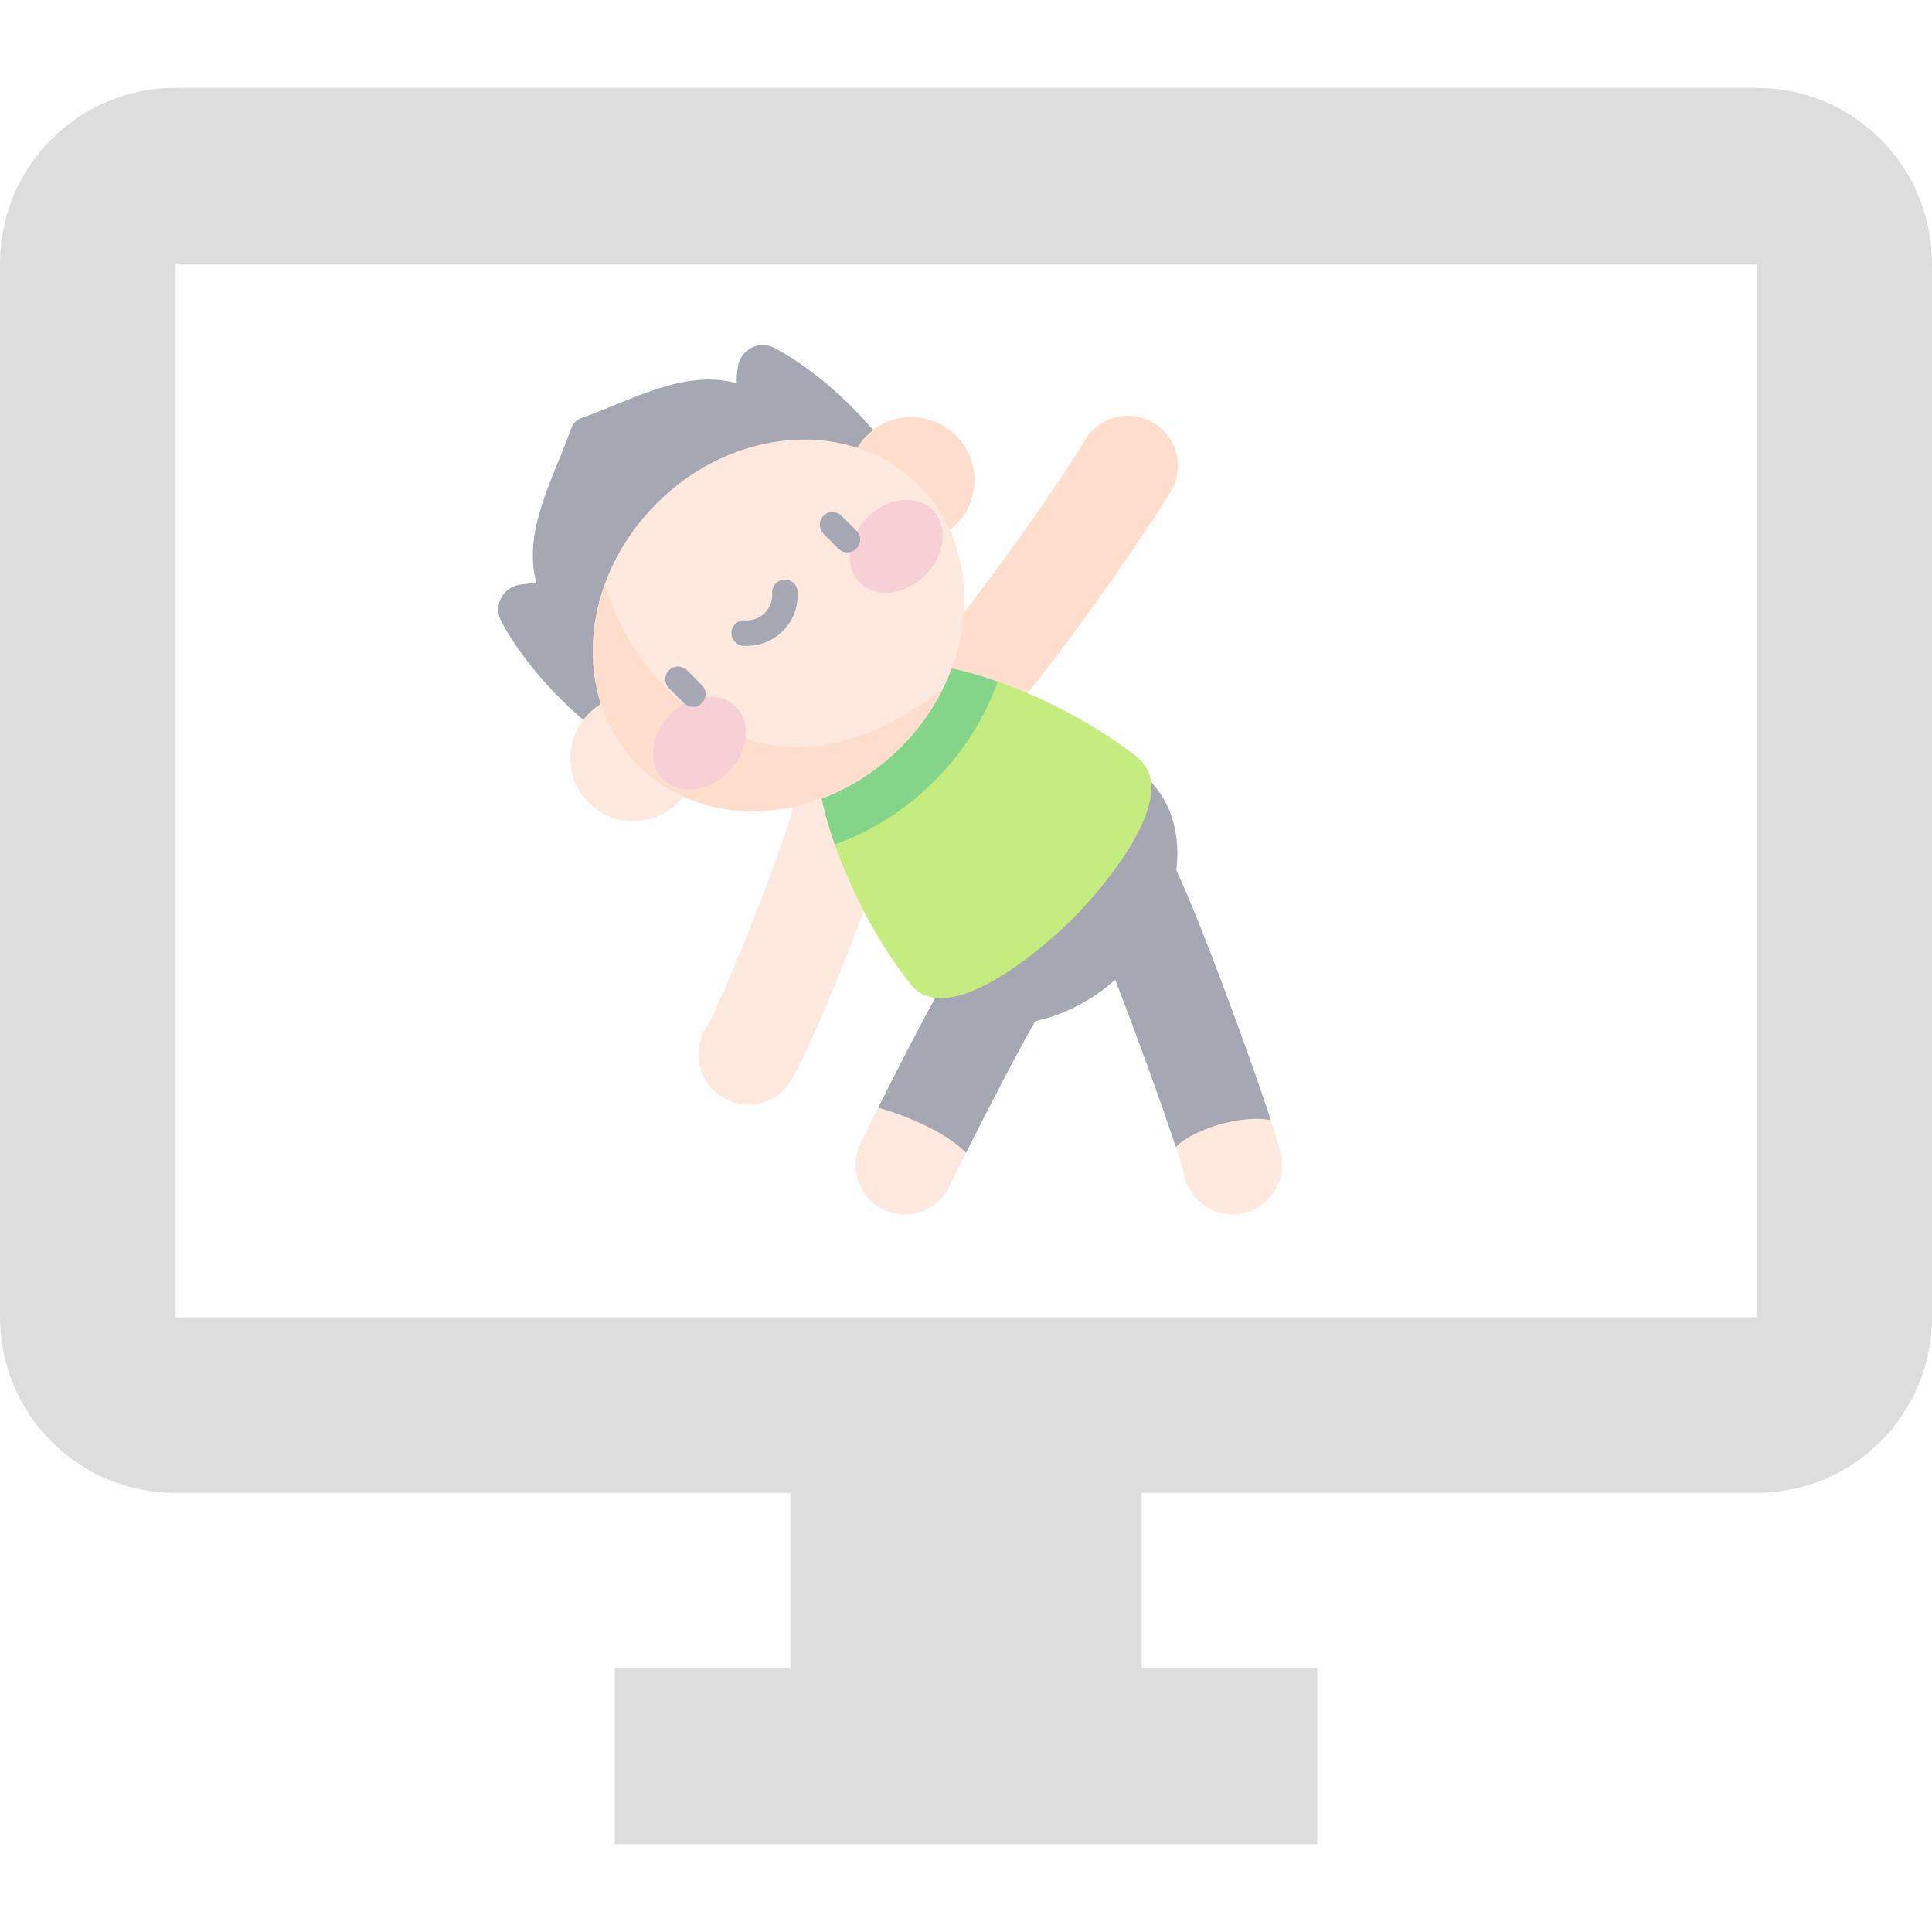 <svg width="140" height="140" viewBox="0 0 140 140" fill="none" xmlns="http://www.w3.org/2000/svg">
<path d="M127.273 6.364H12.727C5.695 6.364 0 12.059 0 19.091V95.455C0 102.486 5.695 108.182 12.727 108.182H57.273V120.909H44.545V133.636H95.455V120.909H82.727V108.182H127.273C134.304 108.182 140 102.486 140 95.454V19.091C140 12.059 134.305 6.364 127.273 6.364ZM127.273 95.455H12.727V19.091H127.273V95.455Z" fill="#DDDDDD"/>
<g opacity="0.5">
<path d="M65.566 34.575C64.48 32.089 60.461 27.528 56.113 25.212C55.015 24.627 53.669 25.314 53.478 26.543C53.395 27.081 53.349 27.56 53.403 27.772C49.558 26.735 45.865 28.972 42.138 30.29C41.79 30.412 41.517 30.686 41.394 31.033C40.076 34.761 37.839 38.453 38.877 42.299C38.664 42.245 38.186 42.291 37.648 42.374C36.418 42.565 35.731 43.911 36.316 45.009C38.633 49.357 43.194 53.375 45.68 54.462L65.566 34.575Z" fill="#4B5165"/>
<path d="M92.826 83.72C92.338 81.28 87.233 67.242 85.239 63.067C85.557 60.558 84.92 58.171 83.249 56.501C79.907 53.158 73.695 53.951 69.376 58.271C65.056 62.591 64.263 68.802 67.606 72.144C67.66 72.198 67.716 72.248 67.772 72.3C65.41 76.634 62.763 82.019 62.357 82.848C61.488 84.622 62.221 86.765 63.996 87.634C65.768 88.502 67.912 87.772 68.782 85.995C69.988 83.534 72.972 77.586 75.017 73.989C77.012 73.569 79.04 72.559 80.813 70.997C82.9 76.363 85.542 83.84 85.81 85.123C86.198 87.065 88.087 88.316 90.02 87.93C91.957 87.542 93.214 85.657 92.826 83.72Z" fill="#FFD3BD"/>
<path d="M92.084 81.169C90.485 76.234 86.848 66.437 85.238 63.067C85.557 60.558 84.92 58.171 83.249 56.501C79.907 53.158 73.695 53.951 69.376 58.271C65.056 62.591 64.263 68.802 67.606 72.145C67.66 72.198 67.716 72.248 67.772 72.3C66.3 75.001 64.717 78.111 63.635 80.271C65.022 80.625 68.346 81.851 70.005 83.532C71.447 80.657 73.493 76.67 75.017 73.989C77.012 73.57 79.04 72.559 80.813 70.997C82.376 75.017 84.251 80.221 85.206 83.119C86.304 81.925 89.847 80.726 92.084 81.169Z" fill="#4B5165"/>
<path d="M57.305 78.348C56.242 80.044 54.005 80.558 52.309 79.495C50.613 78.432 50.099 76.195 51.162 74.499C52.351 72.601 57.378 59.9 57.627 57.815C57.861 55.829 59.651 54.399 61.64 54.627C63.629 54.854 65.057 56.652 64.829 58.641C64.421 62.18 58.861 75.865 57.305 78.348Z" fill="#FFD3BD"/>
<path d="M72.936 51.927C71.489 53.31 69.195 53.259 67.811 51.812C66.428 50.365 66.475 48.067 67.926 46.687C69.374 45.305 76.219 35.938 78.615 31.903C79.636 30.182 81.861 29.614 83.582 30.636C85.303 31.658 85.87 33.882 84.848 35.603C82.871 38.934 75.419 49.55 72.936 51.927Z" fill="#FFBE9D"/>
<path d="M77.709 66.604C79.639 64.674 85.809 57.656 82.453 54.915C76.868 50.354 64.853 45.412 60.684 49.58C56.516 53.748 61.458 65.763 66.019 71.348C68.76 74.705 75.779 68.534 77.709 66.604Z" fill="#8ADA00"/>
<path d="M67.705 56.601C69.795 54.511 71.357 52.041 72.301 49.389C67.639 47.751 62.976 47.289 60.684 49.58C58.393 51.871 58.855 56.534 60.493 61.197C63.145 60.253 65.616 58.691 67.705 56.601Z" fill="#0AAB14"/>
<path d="M45.898 59.511C48.425 59.511 50.472 57.463 50.472 54.937C50.472 52.411 48.425 50.363 45.898 50.363C43.372 50.363 41.324 52.411 41.324 54.937C41.324 57.463 43.372 59.511 45.898 59.511Z" fill="#FFD3BD"/>
<path d="M66.042 39.368C68.568 39.368 70.616 37.32 70.616 34.794C70.616 32.268 68.568 30.22 66.042 30.22C63.516 30.22 61.468 32.268 61.468 34.794C61.468 37.32 63.516 39.368 66.042 39.368Z" fill="#FFBE9D"/>
<path d="M65.259 54.159C70.869 48.55 71.458 40.044 66.576 35.162C61.694 30.279 53.188 30.869 47.578 36.479C41.968 42.088 41.379 50.594 46.261 55.476C51.144 60.359 59.649 59.769 65.259 54.159Z" fill="#FFD3BD"/>
<path d="M68.336 49.901C54.456 60.741 44.992 47.955 43.874 42.202C42.117 46.916 42.862 52.076 46.263 55.477C51.147 60.361 59.653 59.771 65.264 54.16C66.556 52.868 67.582 51.422 68.336 49.901Z" fill="#FFBE9D"/>
<path d="M52.781 55.941C54.234 54.488 54.474 52.373 53.316 51.215C52.16 50.059 50.044 50.298 48.591 51.751C47.138 53.204 46.898 55.32 48.055 56.477C49.212 57.634 51.328 57.394 52.781 55.941Z" fill="#EDA1AB"/>
<path d="M67.043 41.682C68.495 40.229 68.735 38.114 67.578 36.956C66.421 35.799 64.305 36.039 62.852 37.492C61.4 38.945 61.16 41.061 62.317 42.218C63.474 43.375 65.59 43.135 67.043 41.682Z" fill="#EDA1AB"/>
<path d="M50.208 51.22C49.971 51.22 49.735 51.13 49.555 50.95L48.479 49.874C48.119 49.514 48.119 48.929 48.479 48.569C48.84 48.209 49.424 48.209 49.784 48.569L50.86 49.645C51.22 50.005 51.22 50.589 50.86 50.95C50.68 51.13 50.444 51.22 50.208 51.22Z" fill="#4B5165"/>
<path d="M61.402 40.025C61.166 40.025 60.929 39.935 60.749 39.755L59.674 38.679C59.313 38.319 59.313 37.734 59.674 37.374C60.034 37.014 60.618 37.014 60.979 37.374L62.054 38.449C62.415 38.81 62.415 39.394 62.055 39.755C61.874 39.935 61.638 40.025 61.402 40.025Z" fill="#4B5165"/>
<path d="M54.114 46.804C54.029 46.804 53.944 46.801 53.86 46.795C53.351 46.76 52.967 46.319 53.002 45.811C53.037 45.303 53.477 44.922 53.986 44.954C54.52 44.99 55.041 44.795 55.418 44.418C55.795 44.041 55.99 43.519 55.954 42.986C55.919 42.477 56.303 42.037 56.811 42.002C57.32 41.969 57.76 42.351 57.795 42.859C57.868 43.925 57.478 44.969 56.724 45.723C56.029 46.417 55.09 46.804 54.114 46.804Z" fill="#4B5165"/>
</g>
</svg>
